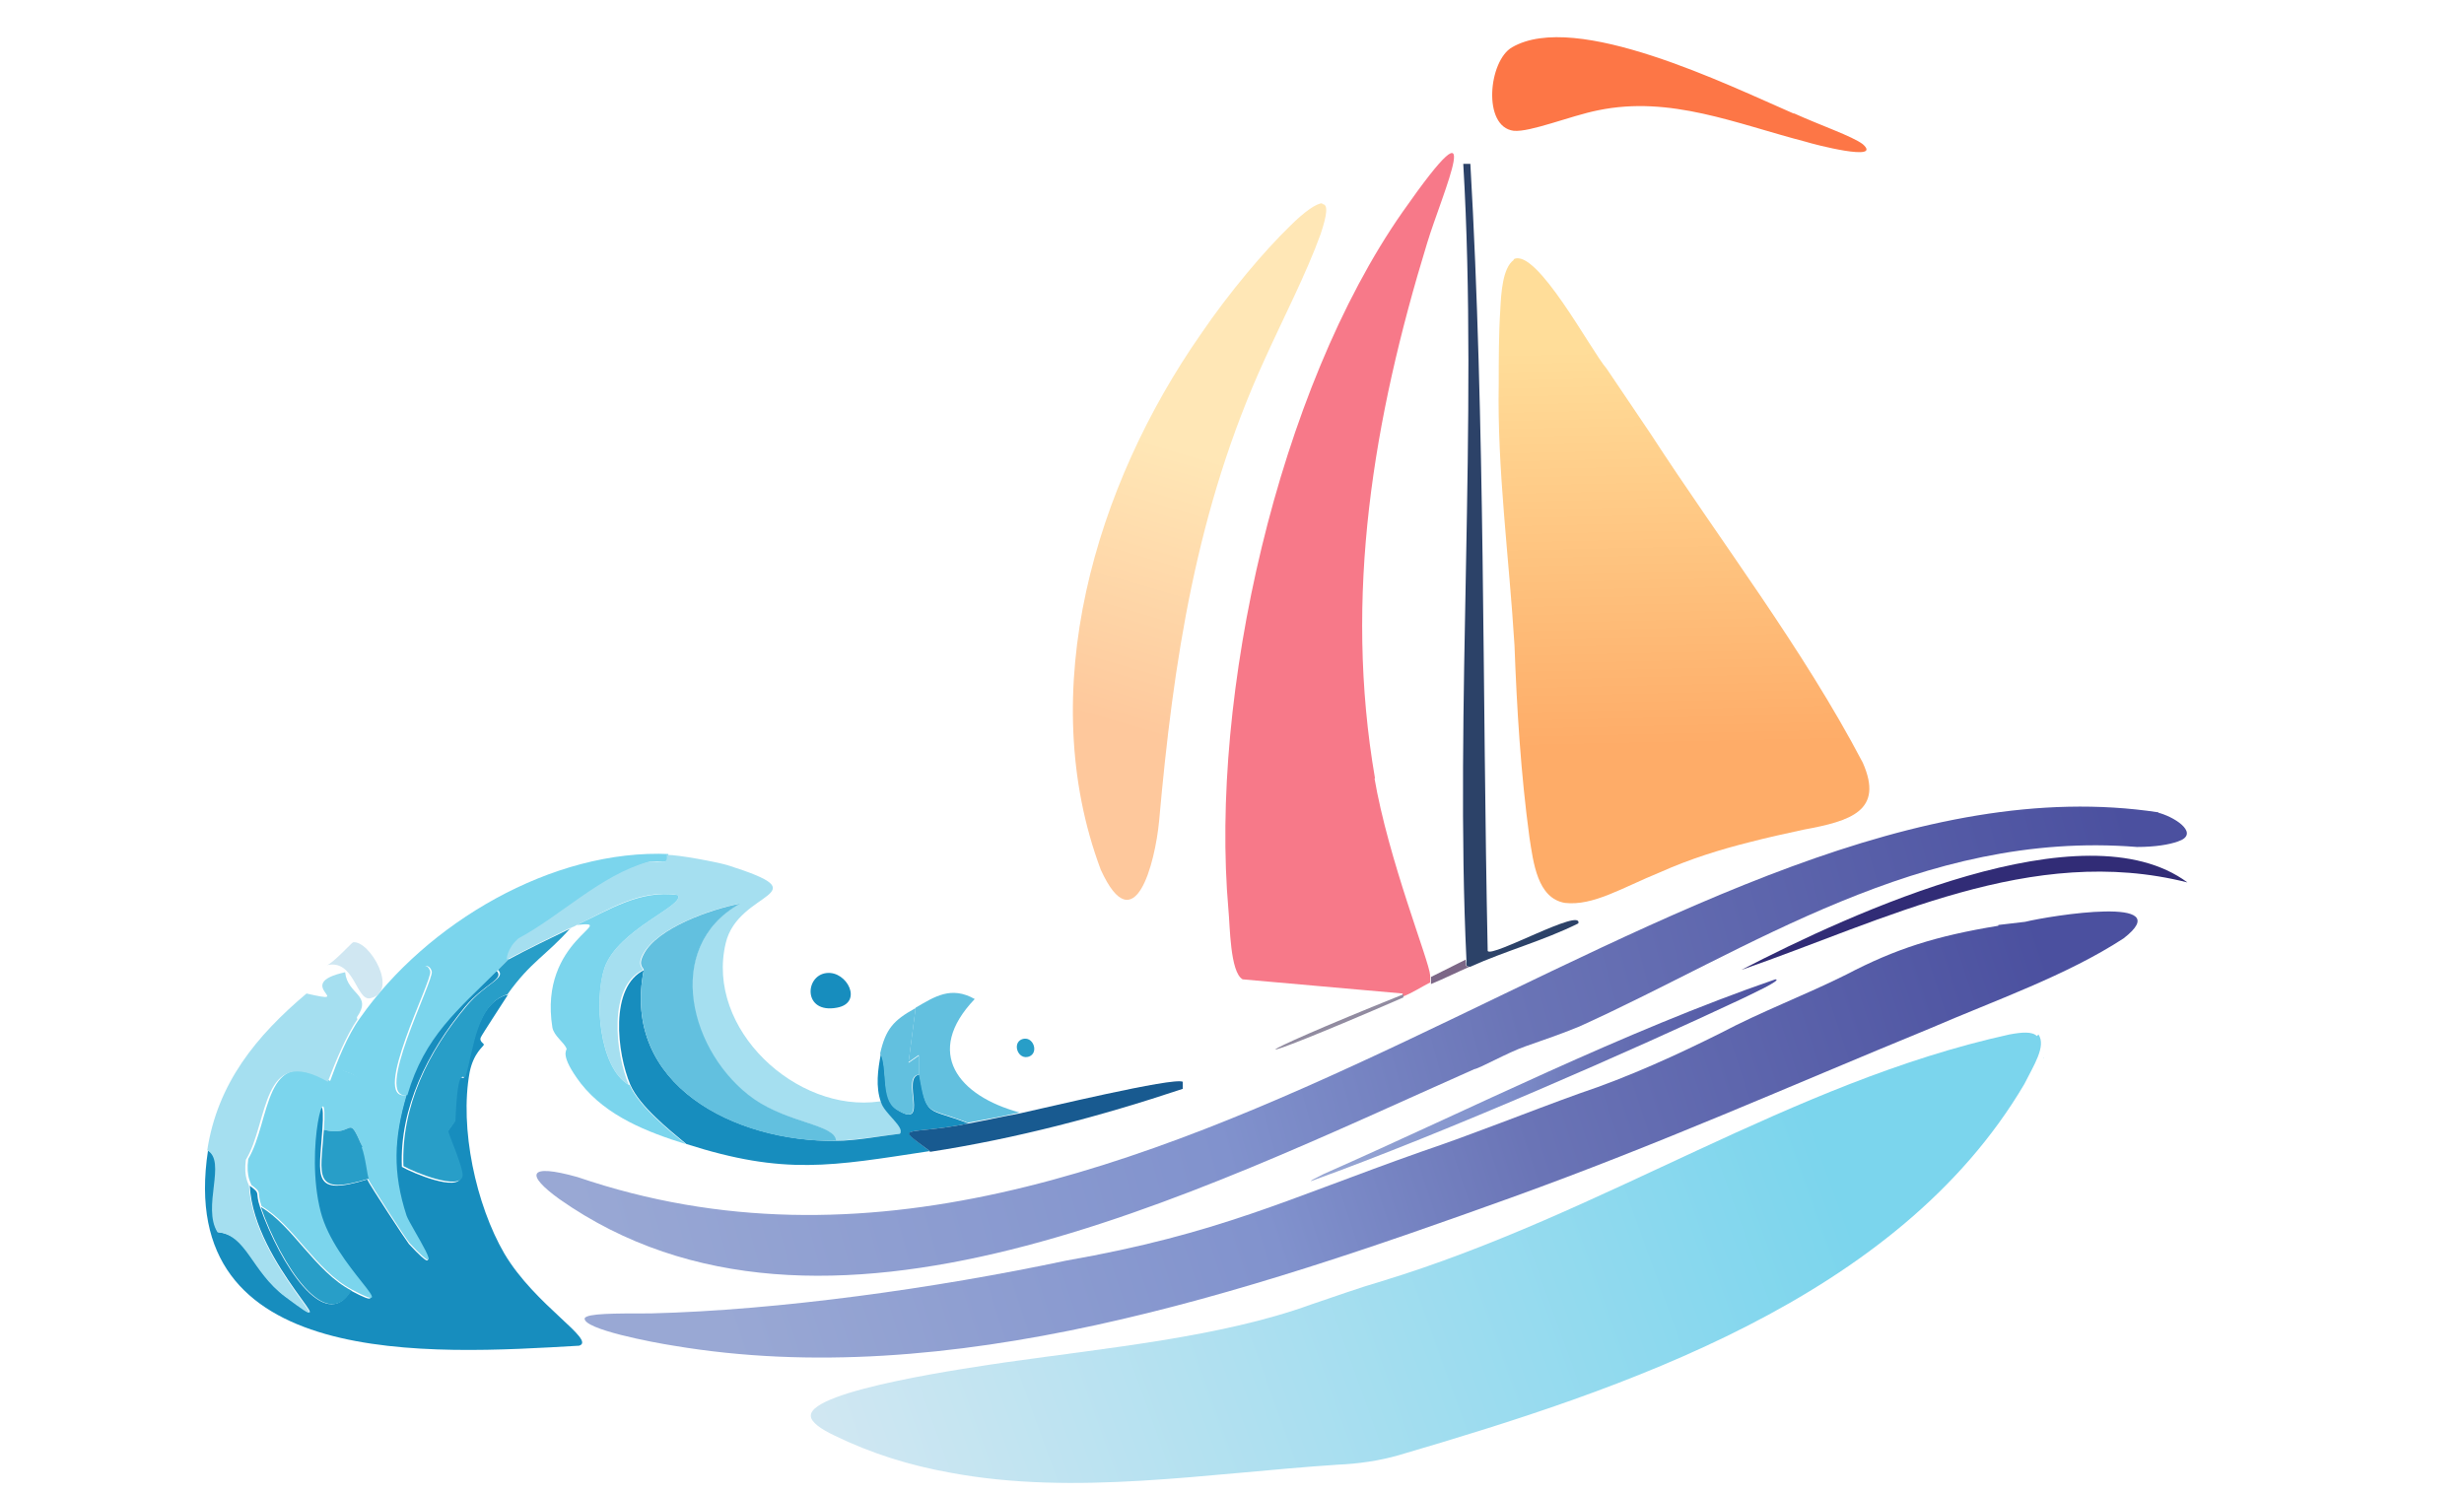 <?xml version="1.0" encoding="UTF-8"?>
<svg xmlns="http://www.w3.org/2000/svg" xmlns:xlink="http://www.w3.org/1999/xlink" version="1.1" viewBox="0 0 312.7 189.5">
  <defs>
    <style>
      .cls-1 {
        fill: #178dbe;
      }

      .cls-2 {
        fill: url(#_未命名的渐变_2);
      }

      .cls-3 {
        fill: url(#_未命名的渐变_11-2);
      }

      .cls-4 {
        fill: #918ba0;
      }

      .cls-5 {
        fill: #a5dff0;
      }

      .cls-6 {
        fill: url(#_未命名的渐变);
      }

      .cls-7 {
        fill: #289ec8;
      }

      .cls-8 {
        fill: #f77989;
      }

      .cls-9 {
        fill: #2c4268;
      }

      .cls-10 {
        fill: #62c0df;
      }

      .cls-11 {
        fill: #312c76;
      }

      .cls-12 {
        fill: #7c6787;
      }

      .cls-13 {
        fill: url(#_未命名的渐变_11);
      }

      .cls-14 {
        fill: url(#_未命名的渐变_27);
      }

      .cls-15 {
        fill: url(#_未命名的渐变_24);
      }

      .cls-16 {
        fill: url(#_未命名的渐变_25);
      }

      .cls-17 {
        fill: #d0e7f2;
      }

      .cls-18 {
        fill: #7bd5ed;
      }

      .cls-19 {
        fill: #185a90;
      }

      .cls-20 {
        fill: #fd7646;
      }

      .cls-21 {
        fill: #4b509f;
      }
    </style>
    <linearGradient id="_未命名的渐变" data-name="未命名的渐变" x1="213" y1="147.8" x2="214.1" y2="97.4" gradientTransform="translate(0 192) scale(1 -1)" gradientUnits="userSpaceOnUse">
      <stop offset="0" stop-color="#fd9"/>
      <stop offset="1" stop-color="#feac68"/>
    </linearGradient>
    <linearGradient id="_未命名的渐变_2" data-name="未命名的渐变 2" x1="152.1" y1="134.4" x2="141.9" y2="99.8" gradientTransform="translate(0 192) scale(1 -1)" gradientUnits="userSpaceOnUse">
      <stop offset="0" stop-color="#ffe7b6"/>
      <stop offset="1" stop-color="#fec89c"/>
    </linearGradient>
    <linearGradient id="_未命名的渐变_25" data-name="未命名的渐变 25" x1="120.6" y1="184.4" x2="258.1" y2="134.7" gradientUnits="userSpaceOnUse">
      <stop offset=".1" stop-color="#d0e7f2"/>
      <stop offset="1" stop-color="#7bd5ed"/>
    </linearGradient>
    <linearGradient id="_未命名的渐变_24" data-name="未命名的渐变 24" x1="109.1" y1="193.5" x2="246.3" y2="143.9" gradientUnits="userSpaceOnUse">
      <stop offset="0" stop-color="#d0e7f2"/>
      <stop offset=".9" stop-color="#7bd5ed"/>
    </linearGradient>
    <linearGradient id="_未命名的渐变_11" data-name="未命名的渐变 11" x1="75.2" y1="160.1" x2="270.5" y2="106.2" gradientUnits="userSpaceOnUse">
      <stop offset="0" stop-color="#99a8d4"/>
      <stop offset=".4" stop-color="#8192cd"/>
      <stop offset=".6" stop-color="#6a74b6"/>
      <stop offset="1" stop-color="#4b509f"/>
    </linearGradient>
    <linearGradient id="_未命名的渐变_11-2" data-name="未命名的渐变 11" x1="166.4" y1="137.1" x2="225.5" y2="137.1" xlink:href="#_未命名的渐变_11"/>
    <linearGradient id="_未命名的渐变_27" data-name="未命名的渐变 27" x1="93.5" y1="172.8" x2="259" y2="118.7" gradientUnits="userSpaceOnUse">
      <stop offset="0" stop-color="#99a8d4"/>
      <stop offset=".4" stop-color="#8192cd"/>
      <stop offset=".6" stop-color="#6a74b6"/>
      <stop offset="1" stop-color="#4b509f"/>
    </linearGradient>
  </defs>
  <!-- Generator: Adobe Illustrator 28.6.0, SVG Export Plug-In . SVG Version: 1.2.0 Build 709)  -->
  <g>
    <g id="_图层_1" data-name="图层_1">
      <path class="cls-6" d="M192.1,32.9c2.9-1.5,9.8,11.6,11.8,13.9,1.9,2.8,3.7,5.5,5.6,8.3,8.9,13.7,19.3,27.2,26.9,41.7,2.7,6.1-1.5,7.4-7.5,8.5-2.3.5-4.6,1-6.9,1.6-3.6.9-7.5,2.1-11.3,3.8-4.9,2-8.5,4.3-12.1,3.9-3.5-.6-4-5.1-4.5-8.3-1.1-8.1-1.6-16.3-1.9-24.4-.7-11.4-2.2-22.2-2-33.2,0-3,0-6.4.2-9.4.1-2.1.3-5.3,1.7-6.3h0Z"/>
      <path class="cls-2" d="M167.8,25.9c.8,0,.6,1.4-.2,3.8-1.8,5-4.8,10.8-7.1,15.9-8.7,19-11.6,38.4-13.4,58.6-.5,5.3-3.1,15.6-7.4,6.2-8.5-22.7-.7-48.8,12.7-68,3.6-5.3,8.1-10.6,11.3-13.7,1.9-1.9,3.4-2.9,4.1-2.9h0Z"/>
      <path class="cls-9" d="M186.5,122.7c-.6,0-.4-.4-.4-.9-1.5-31.5,1.5-68.8-.4-101h.9c1.9,33.2,1.5,66.6,2.2,99.9.5.9,12.1-5.6,11.5-3.5-4.4,2.2-9.3,3.5-13.7,5.5h-.1Z"/>
      <path class="cls-20" d="M227.6,14.4c-8.3-3.6-27.6-13.1-35.7-8.4-3,1.7-3.8,10.1.2,10.6,2.1.2,7.2-1.9,10.7-2.6,9.2-1.9,17.5,1.7,26.4,4,.9.3,9.8,2.6,7.2.3-1.3-1-5.4-2.4-8.7-3.9h-.2.1Z"/>
      <path class="cls-8" d="M174.5,98.8c-4-23.2-.2-45.7,6.6-67.9,1.9-6.3,8.1-20-3.1-4-15.8,22.6-24.5,61.3-22.1,88.6.2,2,.2,7.9,1.8,8.8l20.3,1.8v.4c1.3-.5,2.3-1.2,3.5-1.8v-.9c-.1-1.8-5.3-14.6-7.1-25.2v.2Z"/>
      <path class="cls-12" d="M186.5,122.7c-1.6.7-3.2,1.5-4.9,2.2v-.9l4.4-2.2c0,.5-.1.9.4.9h.1Z"/>
      <path class="cls-16" d="M259.4,134.3s0,0-.1-.1c0,0,0,.1.1.1Z"/>
      <path class="cls-15" d="M258.5,131.5c-.6-.6-1.9-.5-3.5-.2-27.7,6.1-51.4,22.7-79.6,31.3-3.1.9-6.1,2-9.1,3-11.3,4.1-26,5.5-38.6,7.3-4,.6-24.9,3.5-24.8,6.8,0,.8,1.3,1.7,3,2.5,4.7,2.3,9.6,3.8,14.6,4.7,15.9,3,32.6.1,49.3-1,2.5-.1,5.3-.5,7.7-1.2,28.3-8.3,63.3-19.8,79.4-47.1,1.2-2.4,2.8-4.8,1.8-6.3h0ZM196.7,156.4s0,0,0,0c0,0,0,0,0,0ZM116.9,180.1s0,0,0,0c0,0,0,0,0,0Z"/>
      <path class="cls-1" d="M104.9,123.5c2.6-.3,4.7,3.8,1.3,4.4-4.3.8-4.1-4.1-1.3-4.4Z"/>
      <path class="cls-7" d="M129.7,131.9c1.4-.5,2.2,1.7.9,2.2-1.4.5-2.2-1.7-.9-2.2Z"/>
      <path class="cls-1" d="M64.5,126.2c-.5.8-3.4,5.2-3.5,5.5-.2.5.5.8.4.9,0,.2-1.3,1-1.8,3.5-1.3,7.1.8,16.8,4.4,23,3.9,6.6,11.7,11,9.5,11.7-18.8,1.1-51.4,3.2-47.1-24.8,2.6,1.4-.7,7.2,1.3,10.4,3.7.3,4.3,5,8.6,8.2,8.7,6.4-4.1-4-4.6-14.1,1.5,1.1.6.7,1.3,2.7,2.6,7.4,8.3,16.1,11.5,10.6,6.8,3.6-2.2-2.9-4-9.9-2.1-8.1,1-18.6.4-10.4-.4,5.9-1.4,8.4,5.7,6.2.3.7,4.9,7.7,5.3,8.2,5.4,5.8,0-2.2-.4-3.5-1.8-5.5-1.6-9.8,0-15.3,2.2-7.5,6.4-10.8,11.5-15.9,1.1,1.1-1.5,1.6-4,4.6-4.7,5.7-8.3,12.8-8,20.3,1.4.8,7.1,3.2,7.5,1.3.2-.9-1.8-5.4-1.8-5.7,0,0,.9-1.2.9-1.3.3-7.8,1.1-5,1.3-5.7,1-3.3,1.5-9.2,5.3-10.4h.3Z"/>
      <path class="cls-18" d="M84.8,108.5c.3,1.5-1.4.6-2.4.9-5.9,1.7-10.9,6.9-16.4,9.7-1.4,1.2-1.4,2.5-1.5,2.7l-1.3,1.3c-5.1,5.1-9.3,8.4-11.5,15.9-4.5.7,3.4-14.6,3.1-15.7-1.2-4.1-11.5,11-11.5,11.9,0,2.1,4.4-1.6,2.7,10.4-2-4.6-.9-1.2-4.9-2.2.6-8.2-2.5,2.3-.4,10.4,1.8,7,10.8,13.5,4,9.9-4.6-2.4-7.5-8.3-11.5-10.6-.7-2,.2-1.6-1.3-2.7,0-.2-.7-1-.4-3.3,2.9-4.8,1.9-14.9,10.4-9.9.9-2.5,2.2-5.8,3.8-8,8.4-12,24.4-21.5,39.3-20.8h-.2Z"/>
      <path class="cls-5" d="M111.8,139.9c.5,1.4,3.2,3.2,2.4,4-2.6.3-5.6.8-8.2.9,0-2.1-5.9-2.2-10.4-5.3-8.1-5.7-11.6-19.1-1.8-24.8-3.7.7-10.4,3.1-12.2,6.4-.8,1.5,0,1.7,0,2-4.5,2.1-3.5,10.6-1.8,14.6-3.8-2.2-4.4-11-3.1-14.8,1.7-5,10.4-8,9.3-9.3-4.8-.8-8.8,1.9-12.8,3.8-.3.2-.6.3-.9.4-2.7,1.3-5.3,2.6-8,4,0,0,0-1.4,1.5-2.7,5.4-2.9,10.4-8,16.4-9.7,1-.3,2.7.7,2.4-.9,1.6,0,6.3.9,7.7,1.3,12.3,3.9,1.4,3.1-.2,9.9-2.6,10.9,9,21.6,19.5,20.1h.2Z"/>
      <path class="cls-5" d="M45.4,129.3c-1.5,2.2-2.8,5.4-3.8,8-8.5-4.9-7.5,5.2-10.4,9.9-.3,2.3.4,3.1.4,3.3.6,10.2,13.3,20.6,4.6,14.1-4.3-3.2-4.9-7.9-8.6-8.2-2-3.2,1.2-9-1.3-10.4,1.3-8.5,6.2-14.5,12.6-19.9,6.5,1.5-2-1.2,4.9-2.7.3,2.9,3.5,2.8,1.5,5.7v.2Z"/>
      <path class="cls-1" d="M81.7,123.1c-2.9,14.7,11.7,21.8,24.3,21.7,2.6,0,5.6-.6,8.2-.9.7-.8-2-2.6-2.4-4-.7-2-.4-4.1,0-6.2.9,2,0,5.7,2,7.1,4.3,2.8.5-4.2,2.9-4.4,1,5.6.9,4.1,6.2,6.2-8,1.6-9.5,0-4.9,3.5-12.5,1.9-18.4,3.1-30.9-.9-2.3-1.9-5.9-4.8-7.1-7.5-1.7-4-2.7-12.5,1.8-14.6h0Z"/>
      <path class="cls-18" d="M79.9,137.7c1.2,2.7,4.8,5.6,7.1,7.5-4.8-1.5-10-3.5-13.3-7.7-2.8-3.7-1.7-4.2-1.8-4.4-.3-.8-1.6-1.6-1.8-2.7-1.8-11.2,8.7-13.6,3.1-13,4.1-1.9,8-4.5,12.8-3.8,1.1,1.3-7.6,4.3-9.3,9.3-1.3,3.9-.7,12.6,3.1,14.8h.1Z"/>
      <path class="cls-7" d="M72.4,117.8c-3.1,3.5-5,4.2-8,8.4-3.9,1.2-4.3,7-5.3,10.4-.2.7-1-2-1.3,5.7,0,0-.9,1.2-.9,1.3,0,.3,2,4.8,1.8,5.7-.4,1.8-6.1-.5-7.5-1.3-.3-7.6,3.2-14.6,8-20.3,2.5-3,5.1-3.5,4-4.6l1.3-1.3c2.6-1.4,5.3-2.7,8-4h-.1Z"/>
      <path class="cls-10" d="M129.4,141.2c-2.2.5-4.4.9-6.6,1.3-5.3-2.1-5.2-.6-6.2-6.2,0-.7,0-1.7,0-2.4l-1.3.9.9-6.9c2.4-1.4,4.5-2.8,7.5-1.1-6.5,6.8-2.1,12.3,5.7,14.4h0Z"/>
      <path class="cls-19" d="M118,146.1c-4.7-3.5-3.1-1.9,4.9-3.5,2.2-.4,4.4-.9,6.6-1.3,2.8-.6,19.4-4.6,20.6-4v.9c-10.5,3.5-21.1,6.3-32.1,8h0Z"/>
      <path class="cls-11" d="M277.6,112c-19.8-5-38.4,4.8-56.6,11.1,14.1-7.3,43.5-20.8,56.6-11.1Z"/>
      <path class="cls-10" d="M116.2,128l-.9,6.9,1.3-.9c0,.8,0,1.7,0,2.4-2.4.2,1.5,7.2-2.9,4.4-2-1.3-1-5.1-2-7.1.7-3.1,1.7-4.2,4.4-5.7h0Z"/>
      <path class="cls-17" d="M44.8,119.6c2.1-.3,5.9,6.3,2.2,7.1-1.8.4-2-5-5.5-4.2.7-.2,3.1-2.8,3.3-2.9Z"/>
      <path class="cls-4" d="M178.1,126.2v.4c-22.1,9.6-21.2,8.1,0-.4Z"/>
      <path class="cls-13" d="M273.9,103.1c-60.4-9.1-127.6,71.2-200.6,46.3-6.4-1.8-6.6-.3-2.3,2.8,33.3,23.4,80.7-.8,116.1-16.5.7-.1,4.2-2.1,6.5-2.9s4.6-1.6,6.8-2.5c21.5-9.7,43.4-25,70.8-22.8,2.3,0,4.1-.3,5.2-.7,2.7-.9,0-2.9-2.3-3.6h-.1Z"/>
      <path class="cls-3" d="M225.3,124.3c-19.4,6.7-38.5,16.4-57.3,24.7-1.2.6-1.8.9-1.6.9,17.2-6.2,41.2-16.8,54.6-23.1.8-.4,5.4-2.5,4.3-2.5h0Z"/>
      <g>
        <path class="cls-21" d="M223.3,126.4s0,0,0,0c0,0,0,0,0,0Z"/>
        <path class="cls-14" d="M253.6,117.5c-7.9,1.3-13,2.9-19.3,6.2-5.2,2.6-10.8,4.7-15.9,7.4-5.4,2.7-11.7,5.6-18,7.7-6.4,2.3-13.3,5.1-20.1,7.4-17,6-25.6,10.4-45,13.8-16.5,3.5-36.5,6.3-52.7,6.7-4.8,0-8,0-8.4.6-.3,1.4,8.7,3.1,11.3,3.5,35,5.9,72.4-6.6,106.3-18.8,19.1-6.9,34.7-13.9,53.2-21.5,8.1-3.5,17.3-6.7,24.5-11.4,7.1-5.5-9.2-2.9-12.5-2.1l-3.4.4Z"/>
      </g>
      <path class="cls-18" d="M51.6,139c-1.6,5.4-1.8,9.8,0,15.3.5,1.4,5.8,9.3.4,3.5-.4-.4-5-7.5-5.3-8.2-.2-.4-.4-2.7-.9-4,1.8-12-2.6-8.3-2.7-10.4,0-.9,10.3-16.1,11.5-11.9.3,1.1-7.6,16.4-3.1,15.7h0Z"/>
      <path class="cls-7" d="M44.6,163.8c-3.2,5.5-8.9-3.2-11.5-10.6,4,2.3,6.9,8.2,11.5,10.6Z"/>
      <path class="cls-7" d="M45.9,145.6c.5,1.3.7,3.6.9,4-7.2,2.2-6.1-.3-5.7-6.2,4,1,2.9-2.4,4.9,2.2h-.1Z"/>
      <path class="cls-10" d="M106,144.8c-12.6.2-27.2-7-24.3-21.7,0-.3-.8-.5,0-2,1.7-3.3,8.5-5.7,12.2-6.4-9.9,5.6-6.3,19.1,1.8,24.8,4.5,3.1,10.3,3.2,10.4,5.3h0Z"/>
    </g>
  </g>
</svg>